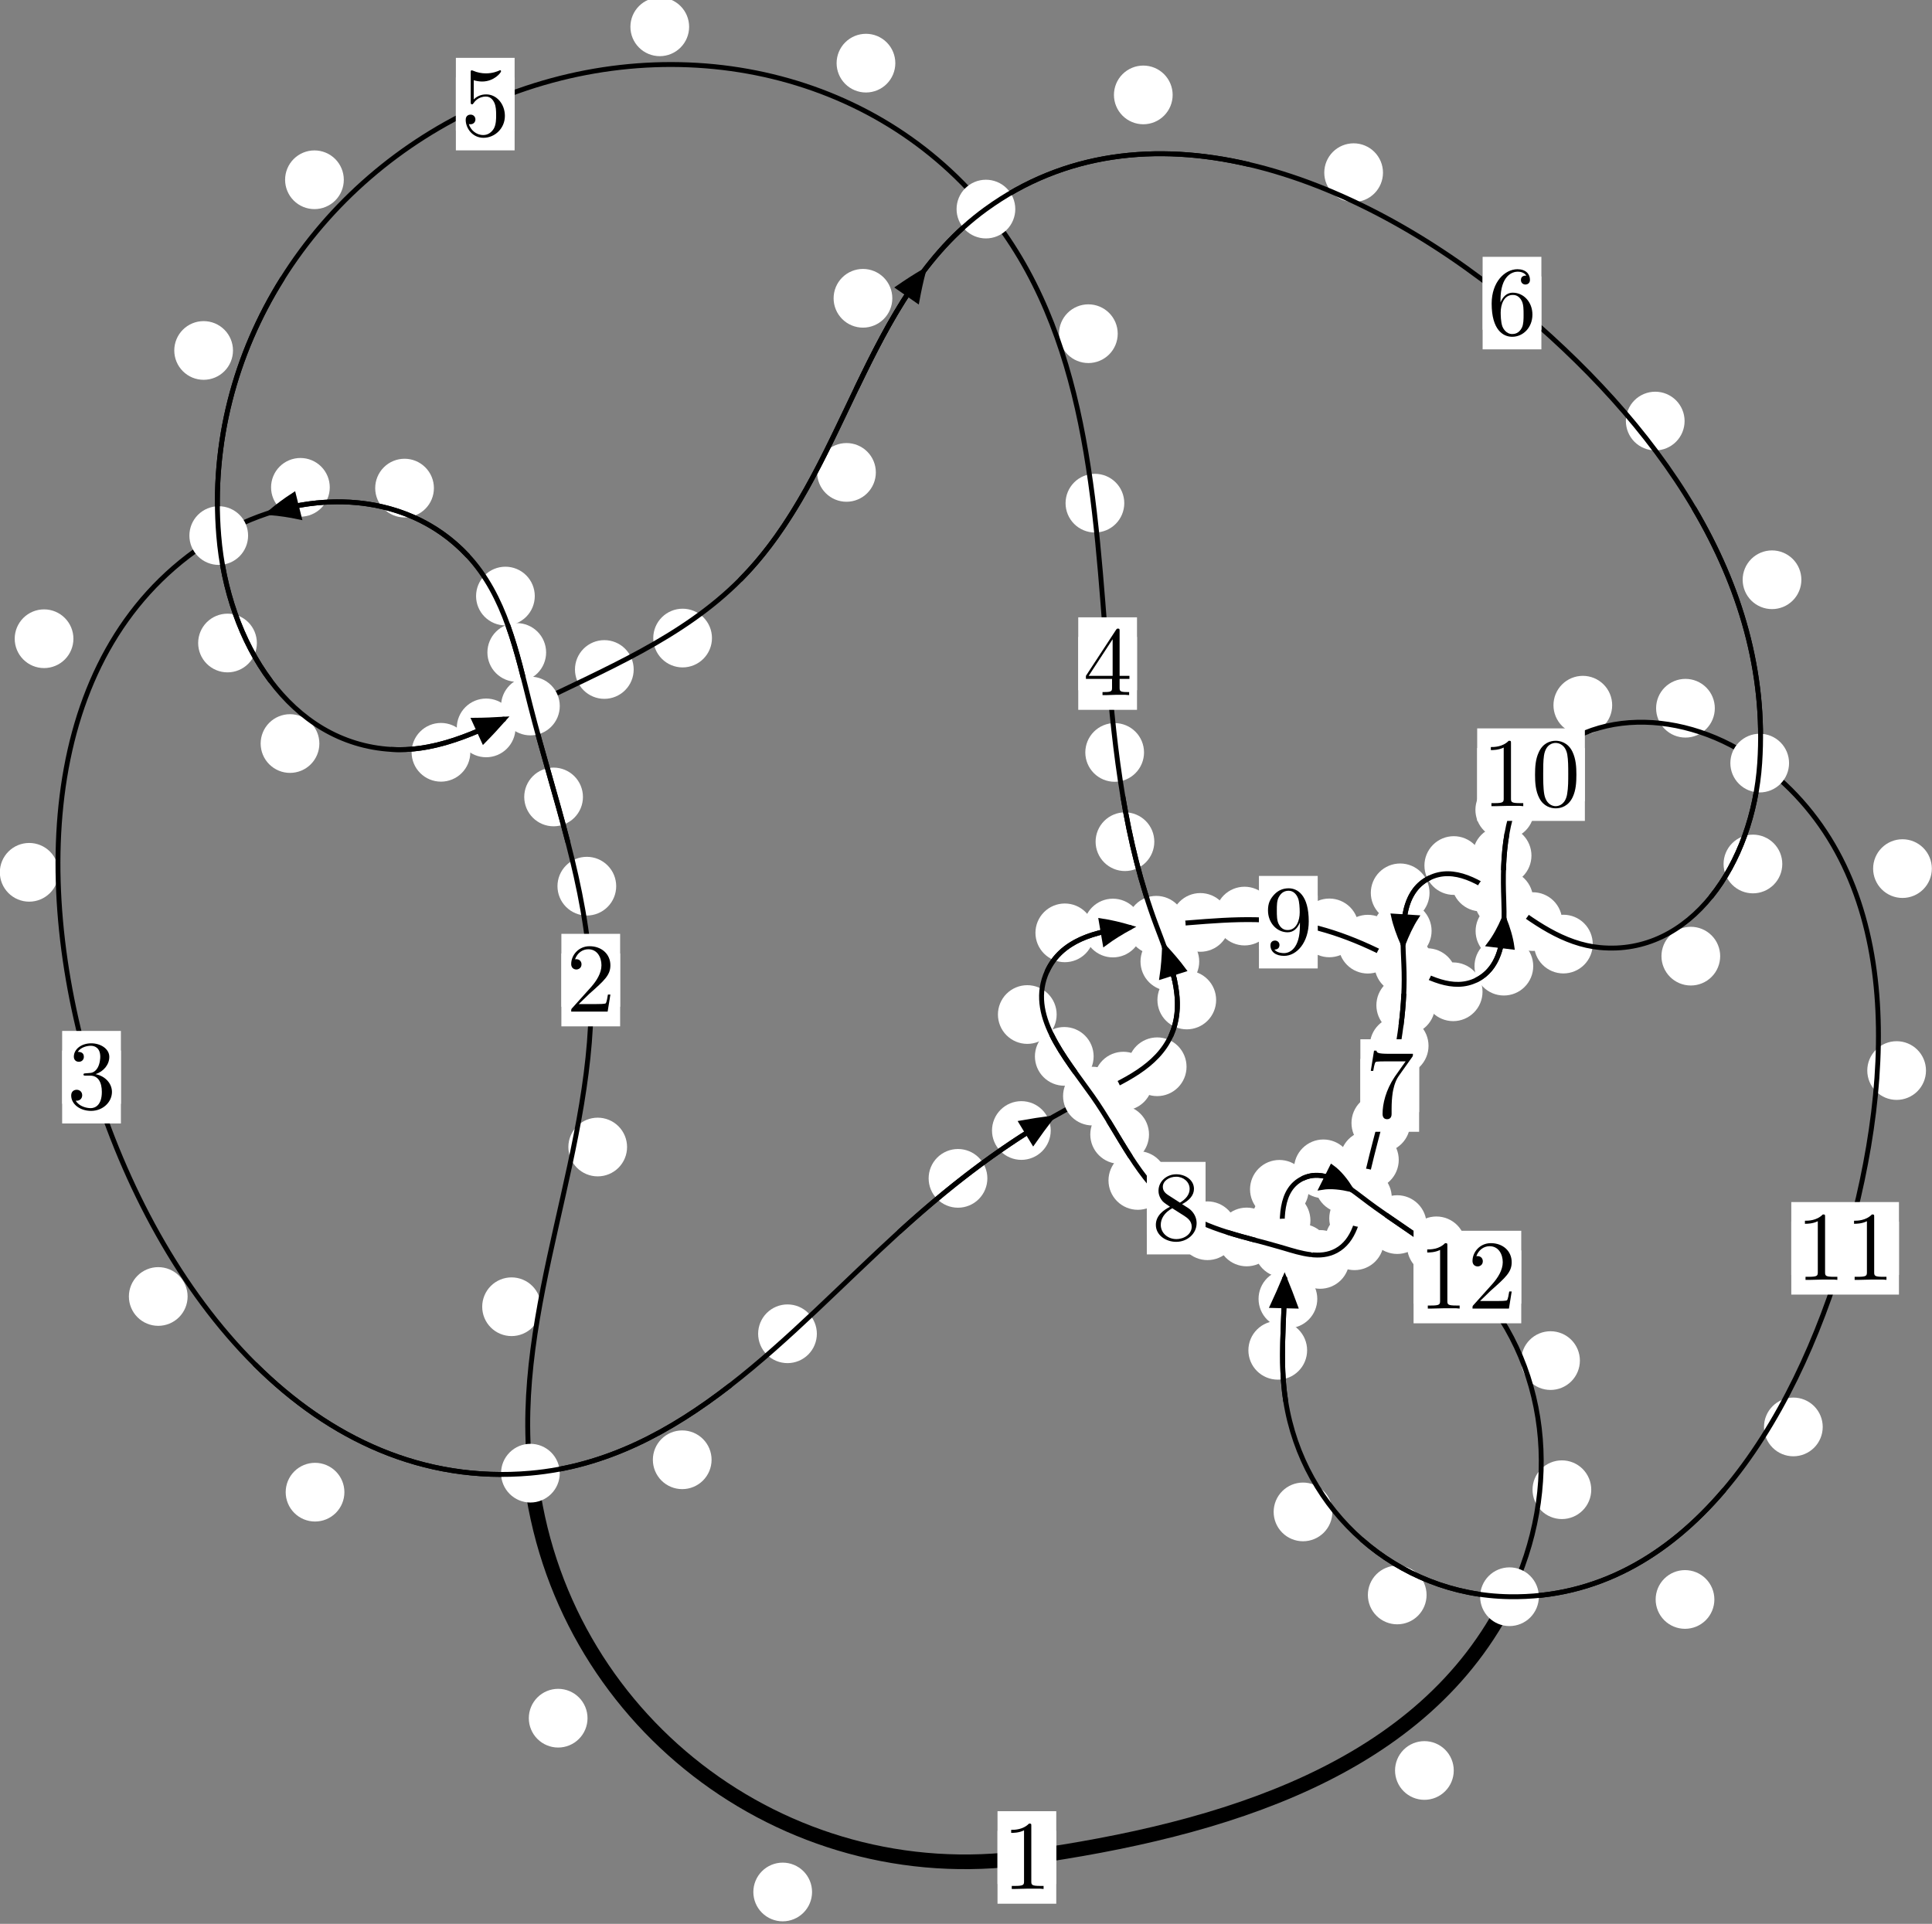 <?xml version="1.0"?>
<!-- Created by MetaPost 1.999 on 2021.07.06:0005 -->
<svg version="1.1" xmlns="http://www.w3.org/2000/svg" xmlns:xlink="http://www.w3.org/1999/xlink" width="196.691" height="195.891" viewBox="0 0 196.691 195.891">
<rect x="0" y="0" width="196.691" height="195.891" fill="#808080" stroke="none"/>
<!-- Original BoundingBox: -54.016296 -45.632706 142.674576 150.258789 -->
  <defs>
    <g transform="scale(0.01,0.01)" id="GLYPHcmr10_48">
      <path style="fill-rule: evenodd;" d="M460 -320C460 -400,455 -480,420 -554C374 -650,292 -666,250 -666C190 -666,117 -640,76 -547C44 -478,39 -400,39 -320C39 -245,43 -155,84 -79C127 2,200 22,249 22C303 22,379 1,423 -94C455 -163,460 -241,460 -320M249 -0C210 -0,151 -25,133 -121C122 -181,122 -273,122 -332C122 -396,122 -462,130 -516C149 -635,224 -644,249 -644C282 -644,348 -626,367 -527C377 -471,377 -395,377 -332C377 -257,377 -189,366 -125C351 -30,294 -0,249 -0"></path>
    </g>
    <g transform="scale(0.01,0.01)" id="GLYPHcmr10_49">
      <path style="fill-rule: evenodd;" d="M294 -640C294 -664,294 -666,271 -666C209 -602,121 -602,89 -602L89 -571C109 -571,168 -571,220 -597L220 -79C220 -43,217 -31,127 -31L95 -31L95 -0L257 -0L130 -3L217 -3L257 -3L297 -3L384 -3L419 -0L419 -31L387 -31C297 -31,294 -42,294 -79"></path>
    </g>
    <g transform="scale(0.01,0.01)" id="GLYPHcmr10_50">
      <path style="fill-rule: evenodd;" d="M127 -77L233 -180C389 -318,449 -372,449 -472C449 -586,359 -666,237 -666C124 -666,50 -574,50 -485C50 -429,100 -429,103 -429C120 -429,155 -441,155 -482C155 -508,137 -534,102 -534C94 -534,92 -534,89 -533C112 -598,166 -635,224 -635C315 -635,358 -554,358 -472C358 -392,308 -313,253 -251L61 -37C50 -26,50 -24,50 -0L421 -0L449 -174L424 -174C419 -144,412 -100,402 -85C395 -77,329 -77,307 -77"></path>
    </g>
    <g transform="scale(0.01,0.01)" id="GLYPHcmr10_51">
      <path style="fill-rule: evenodd;" d="M290 -352C372 -379,430 -449,430 -528C430 -610,342 -666,246 -666C145 -666,69 -606,69 -530C69 -497,91 -478,120 -478C151 -478,171 -500,171 -529C171 -579,124 -579,109 -579C140 -628,206 -641,242 -641C283 -641,338 -619,338 -529C338 -517,336 -459,310 -415C280 -367,246 -364,221 -363C213 -362,189 -360,182 -360C174 -359,167 -358,167 -348C167 -337,174 -337,191 -337L235 -337C317 -337,354 -269,354 -171C354 -35,285 -6,241 -6C198 -6,123 -23,88 -82C123 -77,154 -99,154 -137C154 -173,127 -193,98 -193C74 -193,42 -179,42 -135C42 -44,135 22,244 22C366 22,457 -69,457 -171C457 -253,394 -331,290 -352"></path>
    </g>
    <g transform="scale(0.01,0.01)" id="GLYPHcmr10_52">
      <path style="fill-rule: evenodd;" d="M294 -165L294 -78C294 -42,292 -31,218 -31L197 -31L197 -0L332 -0L238 -3L290 -3L332 -3L374 -3L427 -3L468 -0L468 -31L447 -31C373 -31,371 -42,371 -78L371 -165L471 -165L471 -196L371 -196L371 -651C371 -671,371 -677,355 -677C346 -677,343 -677,335 -665L28 -196L28 -165M300 -196L56 -196L300 -569"></path>
    </g>
    <g transform="scale(0.01,0.01)" id="GLYPHcmr10_53">
      <path style="fill-rule: evenodd;" d="M449 -201C449 -320,367 -420,259 -420C211 -420,168 -404,132 -369L132 -564C152 -558,185 -551,217 -551C340 -551,410 -642,410 -655C410 -661,407 -666,400 -666C399 -666,397 -666,392 -663C372 -654,323 -634,256 -634C216 -634,170 -641,123 -662C115 -665,113 -665,111 -665C101 -665,101 -657,101 -641L101 -345C101 -327,101 -319,115 -319C122 -319,124 -322,128 -328C139 -344,176 -398,257 -398C309 -398,334 -352,342 -334C358 -297,360 -258,360 -208C360 -173,360 -113,336 -71C312 -32,275 -6,229 -6C156 -6,99 -59,82 -118C85 -117,88 -116,99 -116C132 -116,149 -141,149 -165C149 -189,132 -214,99 -214C85 -214,50 -207,50 -161C50 -75,119 22,231 22C347 22,449 -74,449 -201"></path>
    </g>
    <g transform="scale(0.01,0.01)" id="GLYPHcmr10_54">
      <path style="fill-rule: evenodd;" d="M132 -328L132 -352C132 -605,256 -641,307 -641C331 -641,373 -635,395 -601C380 -601,340 -601,340 -556C340 -525,364 -510,386 -510C402 -510,432 -519,432 -558C432 -618,388 -666,305 -666C177 -666,42 -537,42 -316C42 -49,158 22,251 22C362 22,457 -72,457 -204C457 -331,368 -427,257 -427C189 -427,152 -376,132 -328M251 -6C188 -6,158 -66,152 -81C134 -128,134 -208,134 -226C134 -304,166 -404,256 -404C272 -404,318 -404,349 -342C367 -305,367 -254,367 -205C367 -157,367 -107,350 -71C320 -11,274 -6,251 -6"></path>
    </g>
    <g transform="scale(0.01,0.01)" id="GLYPHcmr10_55">
      <path style="fill-rule: evenodd;" d="M476 -609C485 -621,485 -623,485 -644L242 -644C120 -644,118 -657,114 -676L89 -676L56 -470L81 -470C84 -486,93 -549,106 -561C113 -567,191 -567,204 -567L411 -567C400 -551,321 -442,299 -409C209 -274,176 -135,176 -33C176 -23,176 22,222 22C268 22,268 -23,268 -33L268 -84C268 -139,271 -194,279 -248C283 -271,297 -357,341 -419"></path>
    </g>
    <g transform="scale(0.01,0.01)" id="GLYPHcmr10_56">
      <path style="fill-rule: evenodd;" d="M163 -457C117 -487,113 -521,113 -538C113 -599,178 -641,249 -641C322 -641,386 -589,386 -517C386 -460,347 -412,287 -377M309 -362C381 -399,430 -451,430 -517C430 -609,341 -666,250 -666C150 -666,69 -592,69 -499C69 -481,71 -436,113 -389C124 -377,161 -352,186 -335C128 -306,42 -250,42 -151C42 -45,144 22,249 22C362 22,457 -61,457 -168C457 -204,446 -249,408 -291C389 -312,373 -322,309 -362M209 -320L332 -242C360 -223,407 -193,407 -132C407 -58,332 -6,250 -6C164 -6,92 -68,92 -151C92 -209,124 -273,209 -320"></path>
    </g>
    <g transform="scale(0.01,0.01)" id="GLYPHcmr10_57">
      <path style="fill-rule: evenodd;" d="M367 -318L367 -286C367 -52,263 -6,205 -6C188 -6,134 -8,107 -42C151 -42,159 -71,159 -88C159 -119,135 -134,113 -134C97 -134,67 -125,67 -86C67 -19,121 22,206 22C335 22,457 -114,457 -329C457 -598,342 -666,253 -666C198 -666,149 -648,106 -603C65 -558,42 -516,42 -441C42 -316,130 -218,242 -218C303 -218,344 -260,367 -318M243 -241C227 -241,181 -241,150 -304C132 -341,132 -391,132 -440C132 -494,132 -541,153 -578C180 -628,218 -641,253 -641C299 -641,332 -607,349 -562C361 -530,365 -467,365 -421C365 -338,331 -241,243 -241"></path>
    </g>
  </defs>
  <path d="M82.673 192.644C82.673 191.851,82.358 191.091,81.798 190.531C81.237 189.97,80.477 189.655,79.685 189.655C78.892 189.655,78.132 189.97,77.571 190.531C77.011 191.091,76.696 191.851,76.696 192.644C76.696 193.437,77.011 194.197,77.571 194.757C78.132 195.318,78.892 195.633,79.685 195.633C80.477 195.633,81.237 195.318,81.798 194.757C82.358 194.197,82.673 193.437,82.673 192.644Z" style="fill: rgb(100%,100%,100%);stroke: none;"></path>
  <path d="M107.533 189.128C107.533 188.335,107.219 187.575,106.658 187.015C106.098 186.454,105.337 186.139,104.545 186.139C103.752 186.139,102.992 186.454,102.431 187.015C101.871 187.575,101.556 188.335,101.556 189.128C101.556 189.921,101.871 190.681,102.431 191.241C102.992 191.802,103.752 192.117,104.545 192.117C105.337 192.117,106.098 191.802,106.658 191.241C107.219 190.681,107.533 189.921,107.533 189.128Z" style="fill: rgb(100%,100%,100%);stroke: none;"></path>
  <path d="M55.07 133.054C55.07 132.261,54.755 131.501,54.194 130.94C53.634 130.38,52.873 130.065,52.081 130.065C51.288 130.065,50.528 130.38,49.967 130.94C49.407 131.501,49.092 132.261,49.092 133.054C49.092 133.846,49.407 134.606,49.967 135.167C50.528 135.727,51.288 136.042,52.081 136.042C52.873 136.042,53.634 135.727,54.194 135.167C54.755 134.606,55.07 133.846,55.07 133.054Z" style="fill: rgb(100%,100%,100%);stroke: none;"></path>
  <path d="M59.814 174.948C59.814 174.155,59.499 173.395,58.939 172.835C58.378 172.274,57.618 171.959,56.825 171.959C56.033 171.959,55.273 172.274,54.712 172.835C54.152 173.395,53.837 174.155,53.837 174.948C53.837 175.741,54.152 176.501,54.712 177.061C55.273 177.622,56.033 177.937,56.825 177.937C57.618 177.937,58.378 177.622,58.939 177.061C59.499 176.501,59.814 175.741,59.814 174.948Z" style="fill: rgb(100%,100%,100%);stroke: none;"></path>
  <path d="M62.733 90.232C62.733 89.439,62.418 88.679,61.857 88.119C61.297 87.558,60.537 87.243,59.744 87.243C58.951 87.243,58.191 87.558,57.631 88.119C57.07 88.679,56.755 89.439,56.755 90.232C56.755 91.025,57.07 91.785,57.631 92.345C58.191 92.906,58.951 93.221,59.744 93.221C60.537 93.221,61.297 92.906,61.857 92.345C62.418 91.785,62.733 91.025,62.733 90.232Z" style="fill: rgb(100%,100%,100%);stroke: none;"></path>
  <path d="M63.84 116.792C63.84 115.999,63.525 115.239,62.965 114.678C62.404 114.118,61.644 113.803,60.851 113.803C60.059 113.803,59.299 114.118,58.738 114.678C58.178 115.239,57.863 115.999,57.863 116.792C57.863 117.584,58.178 118.344,58.738 118.905C59.299 119.465,60.059 119.78,60.851 119.78C61.644 119.78,62.404 119.465,62.965 118.905C63.525 118.344,63.84 117.584,63.84 116.792Z" style="fill: rgb(100%,100%,100%);stroke: none;"></path>
  <path d="M55.599 66.433C55.599 65.64,55.284 64.88,54.723 64.319C54.163 63.759,53.403 63.444,52.61 63.444C51.817 63.444,51.057 63.759,50.497 64.319C49.936 64.88,49.621 65.64,49.621 66.433C49.621 67.225,49.936 67.985,50.497 68.546C51.057 69.106,51.817 69.421,52.61 69.421C53.403 69.421,54.163 69.106,54.723 68.546C55.284 67.985,55.599 67.225,55.599 66.433Z" style="fill: rgb(100%,100%,100%);stroke: none;"></path>
  <path d="M59.348 81.147C59.348 80.354,59.033 79.594,58.473 79.033C57.912 78.473,57.152 78.158,56.359 78.158C55.567 78.158,54.807 78.473,54.246 79.033C53.686 79.594,53.371 80.354,53.371 81.147C53.371 81.939,53.686 82.699,54.246 83.26C54.807 83.82,55.567 84.135,56.359 84.135C57.152 84.135,57.912 83.82,58.473 83.26C59.033 82.699,59.348 81.939,59.348 81.147Z" style="fill: rgb(100%,100%,100%);stroke: none;"></path>
  <path d="M44.175 49.699C44.175 48.906,43.861 48.146,43.3 47.586C42.74 47.025,41.979 46.71,41.187 46.71C40.394 46.71,39.634 47.025,39.073 47.586C38.513 48.146,38.198 48.906,38.198 49.699C38.198 50.492,38.513 51.252,39.073 51.812C39.634 52.373,40.394 52.688,41.187 52.688C41.979 52.688,42.74 52.373,43.3 51.812C43.861 51.252,44.175 50.492,44.175 49.699Z" style="fill: rgb(100%,100%,100%);stroke: none;"></path>
  <path d="M54.444 60.692C54.444 59.899,54.129 59.139,53.569 58.579C53.008 58.018,52.248 57.703,51.455 57.703C50.663 57.703,49.903 58.018,49.342 58.579C48.782 59.139,48.467 59.899,48.467 60.692C48.467 61.485,48.782 62.245,49.342 62.805C49.903 63.366,50.663 63.681,51.455 63.681C52.248 63.681,53.008 63.366,53.569 62.805C54.129 62.245,54.444 61.485,54.444 60.692Z" style="fill: rgb(100%,100%,100%);stroke: none;"></path>
  <path d="M7.474 65.036C7.474 64.243,7.16 63.483,6.599 62.923C6.039 62.362,5.278 62.047,4.486 62.047C3.693 62.047,2.933 62.362,2.372 62.923C1.812 63.483,1.497 64.243,1.497 65.036C1.497 65.829,1.812 66.589,2.372 67.149C2.933 67.71,3.693 68.025,4.486 68.025C5.278 68.025,6.039 67.71,6.599 67.149C7.16 66.589,7.474 65.829,7.474 65.036Z" style="fill: rgb(100%,100%,100%);stroke: none;"></path>
  <path d="M33.573 49.621C33.573 48.829,33.259 48.069,32.698 47.508C32.138 46.948,31.377 46.633,30.585 46.633C29.792 46.633,29.032 46.948,28.471 47.508C27.911 48.069,27.596 48.829,27.596 49.621C27.596 50.414,27.911 51.174,28.471 51.735C29.032 52.295,29.792 52.61,30.585 52.61C31.377 52.61,32.138 52.295,32.698 51.735C33.259 51.174,33.573 50.414,33.573 49.621Z" style="fill: rgb(100%,100%,100%);stroke: none;"></path>
  <path d="M19.1 132.009C19.1 131.217,18.785 130.457,18.225 129.896C17.664 129.336,16.904 129.021,16.111 129.021C15.318 129.021,14.558 129.336,13.998 129.896C13.437 130.457,13.122 131.217,13.122 132.009C13.122 132.802,13.437 133.562,13.998 134.123C14.558 134.683,15.318 134.998,16.111 134.998C16.904 134.998,17.664 134.683,18.225 134.123C18.785 133.562,19.1 132.802,19.1 132.009Z" style="fill: rgb(100%,100%,100%);stroke: none;"></path>
  <path d="M5.961 88.82C5.961 88.027,5.646 87.267,5.086 86.707C4.525 86.146,3.765 85.831,2.972 85.831C2.18 85.831,1.42 86.146,0.859 86.707C0.299 87.267,-0.016 88.027,-0.016 88.82C-0.016 89.613,0.299 90.373,0.859 90.933C1.42 91.494,2.18 91.809,2.972 91.809C3.765 91.809,4.525 91.494,5.086 90.933C5.646 90.373,5.961 89.613,5.961 88.82Z" style="fill: rgb(100%,100%,100%);stroke: none;"></path>
  <path d="M72.443 148.636C72.443 147.844,72.128 147.083,71.568 146.523C71.007 145.962,70.247 145.647,69.455 145.647C68.662 145.647,67.902 145.962,67.341 146.523C66.781 147.083,66.466 147.844,66.466 148.636C66.466 149.429,66.781 150.189,67.341 150.75C67.902 151.31,68.662 151.625,69.455 151.625C70.247 151.625,71.007 151.31,71.568 150.75C72.128 150.189,72.443 149.429,72.443 148.636Z" style="fill: rgb(100%,100%,100%);stroke: none;"></path>
  <path d="M35.062 151.935C35.062 151.142,34.747 150.382,34.187 149.822C33.626 149.261,32.866 148.946,32.074 148.946C31.281 148.946,30.521 149.261,29.96 149.822C29.4 150.382,29.085 151.142,29.085 151.935C29.085 152.728,29.4 153.488,29.96 154.048C30.521 154.609,31.281 154.924,32.074 154.924C32.866 154.924,33.626 154.609,34.187 154.048C34.747 153.488,35.062 152.728,35.062 151.935Z" style="fill: rgb(100%,100%,100%);stroke: none;"></path>
  <path d="M100.52 119.982C100.52 119.189,100.205 118.429,99.644 117.868C99.084 117.308,98.324 116.993,97.531 116.993C96.738 116.993,95.978 117.308,95.418 117.868C94.857 118.429,94.542 119.189,94.542 119.982C94.542 120.774,94.857 121.535,95.418 122.095C95.978 122.656,96.738 122.97,97.531 122.97C98.324 122.97,99.084 122.656,99.644 122.095C100.205 121.535,100.52 120.774,100.52 119.982Z" style="fill: rgb(100%,100%,100%);stroke: none;"></path>
  <path d="M83.162 135.806C83.162 135.014,82.847 134.253,82.286 133.693C81.726 133.132,80.966 132.818,80.173 132.818C79.38 132.818,78.62 133.132,78.06 133.693C77.499 134.253,77.184 135.014,77.184 135.806C77.184 136.599,77.499 137.359,78.06 137.92C78.62 138.48,79.38 138.795,80.173 138.795C80.966 138.795,81.726 138.48,82.286 137.92C82.847 137.359,83.162 136.599,83.162 135.806Z" style="fill: rgb(100%,100%,100%);stroke: none;"></path>
  <path d="M117.352 110.082C117.352 109.289,117.038 108.529,116.477 107.969C115.917 107.408,115.156 107.093,114.364 107.093C113.571 107.093,112.811 107.408,112.25 107.969C111.69 108.529,111.375 109.289,111.375 110.082C111.375 110.875,111.69 111.635,112.25 112.195C112.811 112.756,113.571 113.071,114.364 113.071C115.156 113.071,115.917 112.756,116.477 112.195C117.038 111.635,117.352 110.875,117.352 110.082Z" style="fill: rgb(100%,100%,100%);stroke: none;"></path>
  <path d="M106.971 115.11C106.971 114.317,106.656 113.557,106.095 112.997C105.535 112.436,104.775 112.121,103.982 112.121C103.189 112.121,102.429 112.436,101.869 112.997C101.308 113.557,100.993 114.317,100.993 115.11C100.993 115.903,101.308 116.663,101.869 117.223C102.429 117.784,103.189 118.099,103.982 118.099C104.775 118.099,105.535 117.784,106.095 117.223C106.656 116.663,106.971 115.903,106.971 115.11Z" style="fill: rgb(100%,100%,100%);stroke: none;"></path>
  <path d="M123.811 101.82C123.811 101.027,123.496 100.267,122.936 99.707C122.375 99.146,121.615 98.831,120.823 98.831C120.03 98.831,119.27 99.146,118.709 99.707C118.149 100.267,117.834 101.027,117.834 101.82C117.834 102.613,118.149 103.373,118.709 103.933C119.27 104.494,120.03 104.809,120.823 104.809C121.615 104.809,122.375 104.494,122.936 103.933C123.496 103.373,123.811 102.613,123.811 101.82Z" style="fill: rgb(100%,100%,100%);stroke: none;"></path>
  <path d="M120.798 108.619C120.798 107.826,120.483 107.066,119.923 106.505C119.362 105.945,118.602 105.63,117.809 105.63C117.017 105.63,116.257 105.945,115.696 106.505C115.136 107.066,114.821 107.826,114.821 108.619C114.821 109.411,115.136 110.172,115.696 110.732C116.257 111.293,117.017 111.608,117.809 111.608C118.602 111.608,119.362 111.293,119.923 110.732C120.483 110.172,120.798 109.411,120.798 108.619Z" style="fill: rgb(100%,100%,100%);stroke: none;"></path>
  <path d="M117.517 85.703C117.517 84.91,117.202 84.15,116.642 83.59C116.081 83.029,115.321 82.714,114.528 82.714C113.736 82.714,112.976 83.029,112.415 83.59C111.855 84.15,111.54 84.91,111.54 85.703C111.54 86.496,111.855 87.256,112.415 87.816C112.976 88.377,113.736 88.692,114.528 88.692C115.321 88.692,116.081 88.377,116.642 87.816C117.202 87.256,117.517 86.496,117.517 85.703Z" style="fill: rgb(100%,100%,100%);stroke: none;"></path>
  <path d="M122.089 97.904C122.089 97.111,121.774 96.351,121.213 95.79C120.653 95.23,119.893 94.915,119.1 94.915C118.307 94.915,117.547 95.23,116.987 95.79C116.426 96.351,116.111 97.111,116.111 97.904C116.111 98.696,116.426 99.457,116.987 100.017C117.547 100.578,118.307 100.893,119.1 100.893C119.893 100.893,120.653 100.578,121.213 100.017C121.774 99.457,122.089 98.696,122.089 97.904Z" style="fill: rgb(100%,100%,100%);stroke: none;"></path>
  <path d="M114.459 51.232C114.459 50.44,114.144 49.679,113.584 49.119C113.024 48.558,112.263 48.244,111.471 48.244C110.678 48.244,109.918 48.558,109.357 49.119C108.797 49.679,108.482 50.44,108.482 51.232C108.482 52.025,108.797 52.785,109.357 53.346C109.918 53.906,110.678 54.221,111.471 54.221C112.263 54.221,113.024 53.906,113.584 53.346C114.144 52.785,114.459 52.025,114.459 51.232Z" style="fill: rgb(100%,100%,100%);stroke: none;"></path>
  <path d="M116.47 76.614C116.47 75.821,116.155 75.061,115.594 74.501C115.034 73.94,114.274 73.625,113.481 73.625C112.688 73.625,111.928 73.94,111.368 74.501C110.807 75.061,110.492 75.821,110.492 76.614C110.492 77.407,110.807 78.167,111.368 78.727C111.928 79.288,112.688 79.603,113.481 79.603C114.274 79.603,115.034 79.288,115.594 78.727C116.155 78.167,116.47 77.407,116.47 76.614Z" style="fill: rgb(100%,100%,100%);stroke: none;"></path>
  <path d="M91.15 6.429C91.15 5.637,90.835 4.876,90.274 4.316C89.714 3.756,88.954 3.441,88.161 3.441C87.368 3.441,86.608 3.756,86.048 4.316C85.487 4.876,85.172 5.637,85.172 6.429C85.172 7.222,85.487 7.982,86.048 8.543C86.608 9.103,87.368 9.418,88.161 9.418C88.954 9.418,89.714 9.103,90.274 8.543C90.835 7.982,91.15 7.222,91.15 6.429Z" style="fill: rgb(100%,100%,100%);stroke: none;"></path>
  <path d="M113.792 33.977C113.792 33.184,113.477 32.424,112.917 31.864C112.356 31.303,111.596 30.988,110.803 30.988C110.011 30.988,109.25 31.303,108.69 31.864C108.129 32.424,107.814 33.184,107.814 33.977C107.814 34.77,108.129 35.53,108.69 36.09C109.25 36.651,110.011 36.966,110.803 36.966C111.596 36.966,112.356 36.651,112.917 36.09C113.477 35.53,113.792 34.77,113.792 33.977Z" style="fill: rgb(100%,100%,100%);stroke: none;"></path>
  <path d="M35.002 18.303C35.002 17.511,34.687 16.751,34.127 16.19C33.566 15.63,32.806 15.315,32.013 15.315C31.221 15.315,30.46 15.63,29.9 16.19C29.339 16.751,29.025 17.511,29.025 18.303C29.025 19.096,29.339 19.856,29.9 20.417C30.46 20.977,31.221 21.292,32.013 21.292C32.806 21.292,33.566 20.977,34.127 20.417C34.687 19.856,35.002 19.096,35.002 18.303Z" style="fill: rgb(100%,100%,100%);stroke: none;"></path>
  <path d="M70.158 2.73C70.158 1.937,69.843 1.177,69.282 0.617C68.722 0.056,67.962 -0.259,67.169 -0.259C66.376 -0.259,65.616 0.056,65.056 0.617C64.495 1.177,64.18 1.937,64.18 2.73C64.18 3.523,64.495 4.283,65.056 4.843C65.616 5.404,66.376 5.719,67.169 5.719C67.962 5.719,68.722 5.404,69.282 4.843C69.843 4.283,70.158 3.523,70.158 2.73Z" style="fill: rgb(100%,100%,100%);stroke: none;"></path>
  <path d="M26.151 65.473C26.151 64.68,25.836 63.92,25.276 63.359C24.715 62.799,23.955 62.484,23.163 62.484C22.37 62.484,21.61 62.799,21.049 63.359C20.489 63.92,20.174 64.68,20.174 65.473C20.174 66.265,20.489 67.026,21.049 67.586C21.61 68.147,22.37 68.461,23.163 68.461C23.955 68.461,24.715 68.147,25.276 67.586C25.836 67.026,26.151 66.265,26.151 65.473Z" style="fill: rgb(100%,100%,100%);stroke: none;"></path>
  <path d="M23.72 35.684C23.72 34.892,23.405 34.132,22.844 33.571C22.284 33.011,21.524 32.696,20.731 32.696C19.938 32.696,19.178 33.011,18.618 33.571C18.057 34.132,17.742 34.892,17.742 35.684C17.742 36.477,18.057 37.237,18.618 37.798C19.178 38.358,19.938 38.673,20.731 38.673C21.524 38.673,22.284 38.358,22.844 37.798C23.405 37.237,23.72 36.477,23.72 35.684Z" style="fill: rgb(100%,100%,100%);stroke: none;"></path>
  <path d="M47.882 76.6C47.882 75.807,47.567 75.047,47.006 74.487C46.446 73.926,45.686 73.611,44.893 73.611C44.1 73.611,43.34 73.926,42.78 74.487C42.219 75.047,41.904 75.807,41.904 76.6C41.904 77.393,42.219 78.153,42.78 78.713C43.34 79.274,44.1 79.589,44.893 79.589C45.686 79.589,46.446 79.274,47.006 78.713C47.567 78.153,47.882 77.393,47.882 76.6Z" style="fill: rgb(100%,100%,100%);stroke: none;"></path>
  <path d="M32.514 75.709C32.514 74.916,32.199 74.156,31.638 73.595C31.078 73.035,30.318 72.72,29.525 72.72C28.732 72.72,27.972 73.035,27.412 73.595C26.851 74.156,26.536 74.916,26.536 75.709C26.536 76.501,26.851 77.261,27.412 77.822C27.972 78.382,28.732 78.697,29.525 78.697C30.318 78.697,31.078 78.382,31.638 77.822C32.199 77.261,32.514 76.501,32.514 75.709Z" style="fill: rgb(100%,100%,100%);stroke: none;"></path>
  <path d="M64.514 68.168C64.514 67.375,64.199 66.615,63.638 66.055C63.078 65.494,62.318 65.179,61.525 65.179C60.732 65.179,59.972 65.494,59.412 66.055C58.851 66.615,58.536 67.375,58.536 68.168C58.536 68.961,58.851 69.721,59.412 70.281C59.972 70.842,60.732 71.157,61.525 71.157C62.318 71.157,63.078 70.842,63.638 70.281C64.199 69.721,64.514 68.961,64.514 68.168Z" style="fill: rgb(100%,100%,100%);stroke: none;"></path>
  <path d="M52.482 74.116C52.482 73.323,52.167 72.563,51.606 72.002C51.046 71.442,50.286 71.127,49.493 71.127C48.7 71.127,47.94 71.442,47.38 72.002C46.819 72.563,46.504 73.323,46.504 74.116C46.504 74.908,46.819 75.669,47.38 76.229C47.94 76.79,48.7 77.104,49.493 77.104C50.286 77.104,51.046 76.79,51.606 76.229C52.167 75.669,52.482 74.908,52.482 74.116Z" style="fill: rgb(100%,100%,100%);stroke: none;"></path>
  <path d="M89.167 48.101C89.167 47.308,88.853 46.548,88.292 45.987C87.732 45.427,86.971 45.112,86.179 45.112C85.386 45.112,84.626 45.427,84.065 45.987C83.505 46.548,83.19 47.308,83.19 48.101C83.19 48.893,83.505 49.654,84.065 50.214C84.626 50.775,85.386 51.09,86.179 51.09C86.971 51.09,87.732 50.775,88.292 50.214C88.853 49.654,89.167 48.893,89.167 48.101Z" style="fill: rgb(100%,100%,100%);stroke: none;"></path>
  <path d="M72.483 64.968C72.483 64.175,72.168 63.415,71.608 62.855C71.047 62.294,70.287 61.979,69.494 61.979C68.702 61.979,67.942 62.294,67.381 62.855C66.821 63.415,66.506 64.175,66.506 64.968C66.506 65.761,66.821 66.521,67.381 67.081C67.942 67.642,68.702 67.957,69.494 67.957C70.287 67.957,71.047 67.642,71.608 67.081C72.168 66.521,72.483 65.761,72.483 64.968Z" style="fill: rgb(100%,100%,100%);stroke: none;"></path>
  <path d="M119.384 9.665C119.384 8.872,119.069 8.112,118.509 7.551C117.948 6.991,117.188 6.676,116.396 6.676C115.603 6.676,114.843 6.991,114.282 7.551C113.722 8.112,113.407 8.872,113.407 9.665C113.407 10.457,113.722 11.218,114.282 11.778C114.843 12.339,115.603 12.653,116.396 12.653C117.188 12.653,117.948 12.339,118.509 11.778C119.069 11.218,119.384 10.457,119.384 9.665Z" style="fill: rgb(100%,100%,100%);stroke: none;"></path>
  <path d="M90.844 30.372C90.844 29.579,90.529 28.819,89.969 28.258C89.408 27.698,88.648 27.383,87.856 27.383C87.063 27.383,86.303 27.698,85.742 28.258C85.182 28.819,84.867 29.579,84.867 30.372C84.867 31.164,85.182 31.925,85.742 32.485C86.303 33.046,87.063 33.361,87.856 33.361C88.648 33.361,89.408 33.046,89.969 32.485C90.529 31.925,90.844 31.164,90.844 30.372Z" style="fill: rgb(100%,100%,100%);stroke: none;"></path>
  <path d="M171.503 42.872C171.503 42.08,171.188 41.32,170.628 40.759C170.067 40.199,169.307 39.884,168.514 39.884C167.722 39.884,166.962 40.199,166.401 40.759C165.841 41.32,165.526 42.08,165.526 42.872C165.526 43.665,165.841 44.425,166.401 44.986C166.962 45.546,167.722 45.861,168.514 45.861C169.307 45.861,170.067 45.546,170.628 44.986C171.188 44.425,171.503 43.665,171.503 42.872Z" style="fill: rgb(100%,100%,100%);stroke: none;"></path>
  <path d="M140.798 17.581C140.798 16.789,140.483 16.029,139.922 15.468C139.362 14.908,138.601 14.593,137.809 14.593C137.016 14.593,136.256 14.908,135.695 15.468C135.135 16.029,134.82 16.789,134.82 17.581C134.82 18.374,135.135 19.134,135.695 19.695C136.256 20.255,137.016 20.57,137.809 20.57C138.601 20.57,139.362 20.255,139.922 19.695C140.483 19.134,140.798 18.374,140.798 17.581Z" style="fill: rgb(100%,100%,100%);stroke: none;"></path>
  <path d="M181.449 87.972C181.449 87.179,181.134 86.419,180.574 85.859C180.013 85.298,179.253 84.983,178.461 84.983C177.668 84.983,176.908 85.298,176.347 85.859C175.787 86.419,175.472 87.179,175.472 87.972C175.472 88.765,175.787 89.525,176.347 90.085C176.908 90.646,177.668 90.961,178.461 90.961C179.253 90.961,180.013 90.646,180.574 90.085C181.134 89.525,181.449 88.765,181.449 87.972Z" style="fill: rgb(100%,100%,100%);stroke: none;"></path>
  <path d="M183.392 59.032C183.392 58.239,183.077 57.479,182.517 56.918C181.956 56.358,181.196 56.043,180.404 56.043C179.611 56.043,178.851 56.358,178.29 56.918C177.73 57.479,177.415 58.239,177.415 59.032C177.415 59.824,177.73 60.585,178.29 61.145C178.851 61.705,179.611 62.02,180.404 62.02C181.196 62.02,181.956 61.705,182.517 61.145C183.077 60.585,183.392 59.824,183.392 59.032Z" style="fill: rgb(100%,100%,100%);stroke: none;"></path>
  <path d="M162.152 96.128C162.152 95.335,161.837 94.575,161.276 94.015C160.716 93.454,159.956 93.139,159.163 93.139C158.37 93.139,157.61 93.454,157.05 94.015C156.489 94.575,156.174 95.335,156.174 96.128C156.174 96.921,156.489 97.681,157.05 98.241C157.61 98.802,158.37 99.117,159.163 99.117C159.956 99.117,160.716 98.802,161.276 98.241C161.837 97.681,162.152 96.921,162.152 96.128Z" style="fill: rgb(100%,100%,100%);stroke: none;"></path>
  <path d="M175.126 97.356C175.126 96.564,174.811 95.803,174.25 95.243C173.69 94.682,172.93 94.367,172.137 94.367C171.344 94.367,170.584 94.682,170.024 95.243C169.463 95.803,169.148 96.564,169.148 97.356C169.148 98.149,169.463 98.909,170.024 99.47C170.584 100.03,171.344 100.345,172.137 100.345C172.93 100.345,173.69 100.03,174.25 99.47C174.811 98.909,175.126 98.149,175.126 97.356Z" style="fill: rgb(100%,100%,100%);stroke: none;"></path>
  <path d="M153.753 89.811C153.753 89.018,153.438 88.258,152.877 87.698C152.317 87.137,151.556 86.822,150.764 86.822C149.971 86.822,149.211 87.137,148.65 87.698C148.09 88.258,147.775 89.018,147.775 89.811C147.775 90.604,148.09 91.364,148.65 91.924C149.211 92.485,149.971 92.8,150.764 92.8C151.556 92.8,152.317 92.485,152.877 91.924C153.438 91.364,153.753 90.604,153.753 89.811Z" style="fill: rgb(100%,100%,100%);stroke: none;"></path>
  <path d="M159.043 93.839C159.043 93.046,158.729 92.286,158.168 91.725C157.608 91.165,156.847 90.85,156.055 90.85C155.262 90.85,154.502 91.165,153.941 91.725C153.381 92.286,153.066 93.046,153.066 93.839C153.066 94.631,153.381 95.392,153.941 95.952C154.502 96.512,155.262 96.827,156.055 96.827C156.847 96.827,157.608 96.512,158.168 95.952C158.729 95.392,159.043 94.631,159.043 93.839Z" style="fill: rgb(100%,100%,100%);stroke: none;"></path>
  <path d="M145.536 90.911C145.536 90.118,145.221 89.358,144.661 88.798C144.1 88.237,143.34 87.922,142.547 87.922C141.755 87.922,140.994 88.237,140.434 88.798C139.873 89.358,139.559 90.118,139.559 90.911C139.559 91.704,139.873 92.464,140.434 93.024C140.994 93.585,141.755 93.9,142.547 93.9C143.34 93.9,144.1 93.585,144.661 93.024C145.221 92.464,145.536 91.704,145.536 90.911Z" style="fill: rgb(100%,100%,100%);stroke: none;"></path>
  <path d="M150.994 88.131C150.994 87.338,150.679 86.578,150.119 86.018C149.558 85.457,148.798 85.142,148.005 85.142C147.213 85.142,146.452 85.457,145.892 86.018C145.332 86.578,145.017 87.338,145.017 88.131C145.017 88.924,145.332 89.684,145.892 90.244C146.452 90.805,147.213 91.12,148.005 91.12C148.798 91.12,149.558 90.805,150.119 90.244C150.679 89.684,150.994 88.924,150.994 88.131Z" style="fill: rgb(100%,100%,100%);stroke: none;"></path>
  <path d="M146.104 102.357C146.104 101.565,145.789 100.804,145.228 100.244C144.668 99.683,143.908 99.369,143.115 99.369C142.322 99.369,141.562 99.683,141.002 100.244C140.441 100.804,140.126 101.565,140.126 102.357C140.126 103.15,140.441 103.91,141.002 104.471C141.562 105.031,142.322 105.346,143.115 105.346C143.908 105.346,144.668 105.031,145.228 104.471C145.789 103.91,146.104 103.15,146.104 102.357Z" style="fill: rgb(100%,100%,100%);stroke: none;"></path>
  <path d="M145.746 94.781C145.746 93.988,145.431 93.228,144.871 92.668C144.31 92.107,143.55 91.792,142.758 91.792C141.965 91.792,141.205 92.107,140.644 92.668C140.084 93.228,139.769 93.988,139.769 94.781C139.769 95.574,140.084 96.334,140.644 96.894C141.205 97.455,141.965 97.77,142.758 97.77C143.55 97.77,144.31 97.455,144.871 96.894C145.431 96.334,145.746 95.574,145.746 94.781Z" style="fill: rgb(100%,100%,100%);stroke: none;"></path>
  <path d="M143.568 114.346C143.568 113.553,143.253 112.793,142.693 112.232C142.132 111.672,141.372 111.357,140.579 111.357C139.787 111.357,139.026 111.672,138.466 112.232C137.905 112.793,137.59 113.553,137.59 114.346C137.59 115.139,137.905 115.899,138.466 116.459C139.026 117.02,139.787 117.335,140.579 117.335C141.372 117.335,142.132 117.02,142.693 116.459C143.253 115.899,143.568 115.139,143.568 114.346Z" style="fill: rgb(100%,100%,100%);stroke: none;"></path>
  <path d="M145.434 106.486C145.434 105.693,145.12 104.933,144.559 104.373C143.999 103.812,143.238 103.497,142.446 103.497C141.653 103.497,140.893 103.812,140.332 104.373C139.772 104.933,139.457 105.693,139.457 106.486C139.457 107.279,139.772 108.039,140.332 108.6C140.893 109.16,141.653 109.475,142.446 109.475C143.238 109.475,143.999 109.16,144.559 108.6C145.12 108.039,145.434 107.279,145.434 106.486Z" style="fill: rgb(100%,100%,100%);stroke: none;"></path>
  <path d="M141.306 124.052C141.306 123.259,140.991 122.499,140.431 121.938C139.871 121.378,139.11 121.063,138.318 121.063C137.525 121.063,136.765 121.378,136.204 121.938C135.644 122.499,135.329 123.259,135.329 124.052C135.329 124.844,135.644 125.605,136.204 126.165C136.765 126.726,137.525 127.041,138.318 127.041C139.11 127.041,139.871 126.726,140.431 126.165C140.991 125.605,141.306 124.844,141.306 124.052Z" style="fill: rgb(100%,100%,100%);stroke: none;"></path>
  <path d="M142.402 118.1C142.402 117.308,142.087 116.547,141.526 115.987C140.966 115.427,140.206 115.112,139.413 115.112C138.62 115.112,137.86 115.427,137.3 115.987C136.739 116.547,136.424 117.308,136.424 118.1C136.424 118.893,136.739 119.653,137.3 120.214C137.86 120.774,138.62 121.089,139.413 121.089C140.206 121.089,140.966 120.774,141.526 120.214C142.087 119.653,142.402 118.893,142.402 118.1Z" style="fill: rgb(100%,100%,100%);stroke: none;"></path>
  <path d="M137.384 128.237C137.384 127.444,137.069 126.684,136.509 126.123C135.948 125.563,135.188 125.248,134.396 125.248C133.603 125.248,132.843 125.563,132.282 126.123C131.722 126.684,131.407 127.444,131.407 128.237C131.407 129.029,131.722 129.789,132.282 130.35C132.843 130.91,133.603 131.225,134.396 131.225C135.188 131.225,135.948 130.91,136.509 130.35C137.069 129.789,137.384 129.029,137.384 128.237Z" style="fill: rgb(100%,100%,100%);stroke: none;"></path>
  <path d="M140.885 126.337C140.885 125.544,140.57 124.784,140.01 124.224C139.449 123.663,138.689 123.348,137.896 123.348C137.104 123.348,136.344 123.663,135.783 124.224C135.223 124.784,134.908 125.544,134.908 126.337C134.908 127.13,135.223 127.89,135.783 128.45C136.344 129.011,137.104 129.326,137.896 129.326C138.689 129.326,139.449 129.011,140.01 128.45C140.57 127.89,140.885 127.13,140.885 126.337Z" style="fill: rgb(100%,100%,100%);stroke: none;"></path>
  <path d="M129.906 125.949C129.906 125.157,129.591 124.396,129.03 123.836C128.47 123.275,127.71 122.961,126.917 122.961C126.124 122.961,125.364 123.275,124.803 123.836C124.243 124.396,123.928 125.157,123.928 125.949C123.928 126.742,124.243 127.502,124.803 128.063C125.364 128.623,126.124 128.938,126.917 128.938C127.71 128.938,128.47 128.623,129.03 128.063C129.591 127.502,129.906 126.742,129.906 125.949Z" style="fill: rgb(100%,100%,100%);stroke: none;"></path>
  <path d="M135.455 127.613C135.455 126.82,135.14 126.06,134.58 125.499C134.019 124.939,133.259 124.624,132.466 124.624C131.674 124.624,130.913 124.939,130.353 125.499C129.792 126.06,129.478 126.82,129.478 127.613C129.478 128.405,129.792 129.165,130.353 129.726C130.913 130.286,131.674 130.601,132.466 130.601C133.259 130.601,134.019 130.286,134.58 129.726C135.14 129.165,135.455 128.405,135.455 127.613Z" style="fill: rgb(100%,100%,100%);stroke: none;"></path>
  <path d="M118.83 120.195C118.83 119.403,118.515 118.643,117.954 118.082C117.394 117.522,116.633 117.207,115.841 117.207C115.048 117.207,114.288 117.522,113.727 118.082C113.167 118.643,112.852 119.403,112.852 120.195C112.852 120.988,113.167 121.748,113.727 122.309C114.288 122.869,115.048 123.184,115.841 123.184C116.633 123.184,117.394 122.869,117.954 122.309C118.515 121.748,118.83 120.988,118.83 120.195Z" style="fill: rgb(100%,100%,100%);stroke: none;"></path>
  <path d="M125.917 125.317C125.917 124.524,125.602 123.764,125.042 123.203C124.481 122.643,123.721 122.328,122.928 122.328C122.136 122.328,121.376 122.643,120.815 123.203C120.255 123.764,119.94 124.524,119.94 125.317C119.94 126.109,120.255 126.869,120.815 127.43C121.376 127.99,122.136 128.305,122.928 128.305C123.721 128.305,124.481 127.99,125.042 127.43C125.602 126.869,125.917 126.109,125.917 125.317Z" style="fill: rgb(100%,100%,100%);stroke: none;"></path>
  <path d="M111.339 107.562C111.339 106.769,111.024 106.009,110.464 105.449C109.903 104.888,109.143 104.573,108.35 104.573C107.558 104.573,106.798 104.888,106.237 105.449C105.677 106.009,105.362 106.769,105.362 107.562C105.362 108.355,105.677 109.115,106.237 109.675C106.798 110.236,107.558 110.551,108.35 110.551C109.143 110.551,109.903 110.236,110.464 109.675C111.024 109.115,111.339 108.355,111.339 107.562Z" style="fill: rgb(100%,100%,100%);stroke: none;"></path>
  <path d="M116.977 115.514C116.977 114.721,116.662 113.961,116.101 113.401C115.541 112.84,114.781 112.525,113.988 112.525C113.195 112.525,112.435 112.84,111.875 113.401C111.314 113.961,110.999 114.721,110.999 115.514C110.999 116.307,111.314 117.067,111.875 117.627C112.435 118.188,113.195 118.503,113.988 118.503C114.781 118.503,115.541 118.188,116.101 117.627C116.662 117.067,116.977 116.307,116.977 115.514Z" style="fill: rgb(100%,100%,100%);stroke: none;"></path>
  <path d="M111.394 94.984C111.394 94.191,111.079 93.431,110.519 92.87C109.958 92.31,109.198 91.995,108.405 91.995C107.613 91.995,106.852 92.31,106.292 92.87C105.731 93.431,105.416 94.191,105.416 94.984C105.416 95.776,105.731 96.536,106.292 97.097C106.852 97.657,107.613 97.972,108.405 97.972C109.198 97.972,109.958 97.657,110.519 97.097C111.079 96.536,111.394 95.776,111.394 94.984Z" style="fill: rgb(100%,100%,100%);stroke: none;"></path>
  <path d="M107.574 103.3C107.574 102.508,107.259 101.747,106.699 101.187C106.138 100.627,105.378 100.312,104.586 100.312C103.793 100.312,103.033 100.627,102.472 101.187C101.912 101.747,101.597 102.508,101.597 103.3C101.597 104.093,101.912 104.853,102.472 105.414C103.033 105.974,103.793 106.289,104.586 106.289C105.378 106.289,106.138 105.974,106.699 105.414C107.259 104.853,107.574 104.093,107.574 103.3Z" style="fill: rgb(100%,100%,100%);stroke: none;"></path>
  <path d="M125.191 93.922C125.191 93.129,124.876 92.369,124.315 91.809C123.755 91.248,122.995 90.933,122.202 90.933C121.409 90.933,120.649 91.248,120.089 91.809C119.528 92.369,119.213 93.129,119.213 93.922C119.213 94.715,119.528 95.475,120.089 96.035C120.649 96.596,121.409 96.911,122.202 96.911C122.995 96.911,123.755 96.596,124.315 96.035C124.876 95.475,125.191 94.715,125.191 93.922Z" style="fill: rgb(100%,100%,100%);stroke: none;"></path>
  <path d="M116.288 94.494C116.288 93.701,115.973 92.941,115.413 92.381C114.852 91.82,114.092 91.505,113.299 91.505C112.507 91.505,111.747 91.82,111.186 92.381C110.626 92.941,110.311 93.701,110.311 94.494C110.311 95.287,110.626 96.047,111.186 96.607C111.747 97.168,112.507 97.483,113.299 97.483C114.092 97.483,114.852 97.168,115.413 96.607C115.973 96.047,116.288 95.287,116.288 94.494Z" style="fill: rgb(100%,100%,100%);stroke: none;"></path>
  <path d="M138.322 94.48C138.322 93.687,138.007 92.927,137.447 92.366C136.886 91.806,136.126 91.491,135.333 91.491C134.541 91.491,133.781 91.806,133.22 92.366C132.66 92.927,132.345 93.687,132.345 94.48C132.345 95.272,132.66 96.032,133.22 96.593C133.781 97.153,134.541 97.468,135.333 97.468C136.126 97.468,136.886 97.153,137.447 96.593C138.007 96.032,138.322 95.272,138.322 94.48Z" style="fill: rgb(100%,100%,100%);stroke: none;"></path>
  <path d="M129.691 93.277C129.691 92.484,129.376 91.724,128.816 91.163C128.255 90.603,127.495 90.288,126.703 90.288C125.91 90.288,125.15 90.603,124.589 91.163C124.029 91.724,123.714 92.484,123.714 93.277C123.714 94.069,124.029 94.829,124.589 95.39C125.15 95.95,125.91 96.265,126.703 96.265C127.495 96.265,128.255 95.95,128.816 95.39C129.376 94.829,129.691 94.069,129.691 93.277Z" style="fill: rgb(100%,100%,100%);stroke: none;"></path>
  <path d="M148.287 99.543C148.287 98.751,147.972 97.99,147.412 97.43C146.851 96.87,146.091 96.555,145.299 96.555C144.506 96.555,143.746 96.87,143.185 97.43C142.625 97.99,142.31 98.751,142.31 99.543C142.31 100.336,142.625 101.096,143.185 101.657C143.746 102.217,144.506 102.532,145.299 102.532C146.091 102.532,146.851 102.217,147.412 101.657C147.972 101.096,148.287 100.336,148.287 99.543Z" style="fill: rgb(100%,100%,100%);stroke: none;"></path>
  <path d="M142.24 96.137C142.24 95.344,141.925 94.584,141.364 94.024C140.804 93.463,140.044 93.148,139.251 93.148C138.458 93.148,137.698 93.463,137.138 94.024C136.577 94.584,136.262 95.344,136.262 96.137C136.262 96.93,136.577 97.69,137.138 98.25C137.698 98.811,138.458 99.126,139.251 99.126C140.044 99.126,140.804 98.811,141.364 98.25C141.925 97.69,142.24 96.93,142.24 96.137Z" style="fill: rgb(100%,100%,100%);stroke: none;"></path>
  <path d="M156.093 98.376C156.093 97.583,155.778 96.823,155.217 96.262C154.657 95.702,153.897 95.387,153.104 95.387C152.311 95.387,151.551 95.702,150.991 96.262C150.43 96.823,150.115 97.583,150.115 98.376C150.115 99.168,150.43 99.929,150.991 100.489C151.551 101.05,152.311 101.364,153.104 101.364C153.897 101.364,154.657 101.05,155.217 100.489C155.778 99.929,156.093 99.168,156.093 98.376Z" style="fill: rgb(100%,100%,100%);stroke: none;"></path>
  <path d="M150.931 100.984C150.931 100.191,150.616 99.431,150.056 98.871C149.496 98.31,148.735 97.995,147.943 97.995C147.15 97.995,146.39 98.31,145.829 98.871C145.269 99.431,144.954 100.191,144.954 100.984C144.954 101.777,145.269 102.537,145.829 103.097C146.39 103.658,147.15 103.973,147.943 103.973C148.735 103.973,149.496 103.658,150.056 103.097C150.616 102.537,150.931 101.777,150.931 100.984Z" style="fill: rgb(100%,100%,100%);stroke: none;"></path>
  <path d="M155.912 87.116C155.912 86.323,155.598 85.563,155.037 85.002C154.477 84.442,153.716 84.127,152.924 84.127C152.131 84.127,151.371 84.442,150.81 85.002C150.25 85.563,149.935 86.323,149.935 87.116C149.935 87.908,150.25 88.669,150.81 89.229C151.371 89.79,152.131 90.104,152.924 90.104C153.716 90.104,154.477 89.79,155.037 89.229C155.598 88.669,155.912 87.908,155.912 87.116Z" style="fill: rgb(100%,100%,100%);stroke: none;"></path>
  <path d="M156.205 94.8C156.205 94.007,155.89 93.247,155.329 92.686C154.769 92.126,154.009 91.811,153.216 91.811C152.423 91.811,151.663 92.126,151.103 92.686C150.542 93.247,150.227 94.007,150.227 94.8C150.227 95.592,150.542 96.352,151.103 96.913C151.663 97.473,152.423 97.788,153.216 97.788C154.009 97.788,154.769 97.473,155.329 96.913C155.89 96.352,156.205 95.592,156.205 94.8Z" style="fill: rgb(100%,100%,100%);stroke: none;"></path>
  <path d="M164.131 71.804C164.131 71.011,163.817 70.251,163.256 69.691C162.696 69.13,161.935 68.815,161.143 68.815C160.35 68.815,159.59 69.13,159.029 69.691C158.469 70.251,158.154 71.011,158.154 71.804C158.154 72.597,158.469 73.357,159.029 73.917C159.59 74.478,160.35 74.793,161.143 74.793C161.935 74.793,162.696 74.478,163.256 73.917C163.817 73.357,164.131 72.597,164.131 71.804Z" style="fill: rgb(100%,100%,100%);stroke: none;"></path>
  <path d="M156.186 82.46C156.186 81.667,155.871 80.907,155.31 80.347C154.75 79.786,153.99 79.471,153.197 79.471C152.404 79.471,151.644 79.786,151.084 80.347C150.523 80.907,150.208 81.667,150.208 82.46C150.208 83.253,150.523 84.013,151.084 84.573C151.644 85.134,152.404 85.449,153.197 85.449C153.99 85.449,154.75 85.134,155.31 84.573C155.871 84.013,156.186 83.253,156.186 82.46Z" style="fill: rgb(100%,100%,100%);stroke: none;"></path>
  <path d="M196.675 88.442C196.675 87.65,196.36 86.89,195.799 86.329C195.239 85.769,194.479 85.454,193.686 85.454C192.893 85.454,192.133 85.769,191.573 86.329C191.012 86.89,190.697 87.65,190.697 88.442C190.697 89.235,191.012 89.995,191.573 90.556C192.133 91.116,192.893 91.431,193.686 91.431C194.479 91.431,195.239 91.116,195.799 90.556C196.36 89.995,196.675 89.235,196.675 88.442Z" style="fill: rgb(100%,100%,100%);stroke: none;"></path>
  <path d="M174.58 72.113C174.58 71.32,174.265 70.56,173.705 69.999C173.145 69.439,172.384 69.124,171.592 69.124C170.799 69.124,170.039 69.439,169.478 69.999C168.918 70.56,168.603 71.32,168.603 72.113C168.603 72.905,168.918 73.666,169.478 74.226C170.039 74.786,170.799 75.101,171.592 75.101C172.384 75.101,173.145 74.786,173.705 74.226C174.265 73.666,174.58 72.905,174.58 72.113Z" style="fill: rgb(100%,100%,100%);stroke: none;"></path>
  <path d="M185.566 145.292C185.566 144.499,185.251 143.739,184.691 143.178C184.13 142.618,183.37 142.303,182.577 142.303C181.785 142.303,181.024 142.618,180.464 143.178C179.903 143.739,179.588 144.499,179.588 145.292C179.588 146.084,179.903 146.845,180.464 147.405C181.024 147.966,181.785 148.281,182.577 148.281C183.37 148.281,184.13 147.966,184.691 147.405C185.251 146.845,185.566 146.084,185.566 145.292Z" style="fill: rgb(100%,100%,100%);stroke: none;"></path>
  <path d="M196.079 109.005C196.079 108.212,195.765 107.452,195.204 106.891C194.644 106.331,193.883 106.016,193.091 106.016C192.298 106.016,191.538 106.331,190.977 106.891C190.417 107.452,190.102 108.212,190.102 109.005C190.102 109.797,190.417 110.558,190.977 111.118C191.538 111.679,192.298 111.993,193.091 111.993C193.883 111.993,194.644 111.679,195.204 111.118C195.765 110.558,196.079 109.797,196.079 109.005Z" style="fill: rgb(100%,100%,100%);stroke: none;"></path>
  <path d="M145.235 162.402C145.235 161.609,144.92 160.849,144.36 160.288C143.799 159.728,143.039 159.413,142.246 159.413C141.454 159.413,140.693 159.728,140.133 160.288C139.573 160.849,139.258 161.609,139.258 162.402C139.258 163.194,139.573 163.955,140.133 164.515C140.693 165.076,141.454 165.39,142.246 165.39C143.039 165.39,143.799 165.076,144.36 164.515C144.92 163.955,145.235 163.194,145.235 162.402Z" style="fill: rgb(100%,100%,100%);stroke: none;"></path>
  <path d="M174.535 162.859C174.535 162.067,174.22 161.306,173.66 160.746C173.099 160.185,172.339 159.87,171.546 159.87C170.754 159.87,169.993 160.185,169.433 160.746C168.872 161.306,168.557 162.067,168.557 162.859C168.557 163.652,168.872 164.412,169.433 164.973C169.993 165.533,170.754 165.848,171.546 165.848C172.339 165.848,173.099 165.533,173.66 164.973C174.22 164.412,174.535 163.652,174.535 162.859Z" style="fill: rgb(100%,100%,100%);stroke: none;"></path>
  <path d="M133.073 137.489C133.073 136.696,132.758 135.936,132.197 135.376C131.637 134.815,130.877 134.5,130.084 134.5C129.291 134.5,128.531 134.815,127.971 135.376C127.41 135.936,127.095 136.696,127.095 137.489C127.095 138.282,127.41 139.042,127.971 139.602C128.531 140.163,129.291 140.478,130.084 140.478C130.877 140.478,131.637 140.163,132.197 139.602C132.758 139.042,133.073 138.282,133.073 137.489Z" style="fill: rgb(100%,100%,100%);stroke: none;"></path>
  <path d="M135.644 153.945C135.644 153.152,135.329 152.392,134.769 151.832C134.208 151.271,133.448 150.956,132.656 150.956C131.863 150.956,131.103 151.271,130.542 151.832C129.982 152.392,129.667 153.152,129.667 153.945C129.667 154.738,129.982 155.498,130.542 156.058C131.103 156.619,131.863 156.934,132.656 156.934C133.448 156.934,134.208 156.619,134.769 156.058C135.329 155.498,135.644 154.738,135.644 153.945Z" style="fill: rgb(100%,100%,100%);stroke: none;"></path>
  <path d="M133.41 124.27C133.41 123.477,133.095 122.717,132.535 122.157C131.974 121.596,131.214 121.281,130.422 121.281C129.629 121.281,128.869 121.596,128.308 122.157C127.748 122.717,127.433 123.477,127.433 124.27C127.433 125.063,127.748 125.823,128.308 126.383C128.869 126.944,129.629 127.259,130.422 127.259C131.214 127.259,131.974 126.944,132.535 126.383C133.095 125.823,133.41 125.063,133.41 124.27Z" style="fill: rgb(100%,100%,100%);stroke: none;"></path>
  <path d="M134.108 132.254C134.108 131.461,133.793 130.701,133.232 130.141C132.672 129.58,131.912 129.265,131.119 129.265C130.326 129.265,129.566 129.58,129.006 130.141C128.445 130.701,128.13 131.461,128.13 132.254C128.13 133.047,128.445 133.807,129.006 134.367C129.566 134.928,130.326 135.243,131.119 135.243C131.912 135.243,132.672 134.928,133.232 134.367C133.793 133.807,134.108 133.047,134.108 132.254Z" style="fill: rgb(100%,100%,100%);stroke: none;"></path>
  <path d="M137.717 119.013C137.717 118.22,137.402 117.46,136.842 116.9C136.281 116.339,135.521 116.024,134.728 116.024C133.936 116.024,133.175 116.339,132.615 116.9C132.054 117.46,131.74 118.22,131.74 119.013C131.74 119.806,132.054 120.566,132.615 121.126C133.175 121.687,133.936 122.002,134.728 122.002C135.521 122.002,136.281 121.687,136.842 121.126C137.402 120.566,137.717 119.806,137.717 119.013Z" style="fill: rgb(100%,100%,100%);stroke: none;"></path>
  <path d="M133.24 121.097C133.24 120.305,132.925 119.545,132.364 118.984C131.804 118.424,131.044 118.109,130.251 118.109C129.458 118.109,128.698 118.424,128.138 118.984C127.577 119.545,127.262 120.305,127.262 121.097C127.262 121.89,127.577 122.65,128.138 123.211C128.698 123.771,129.458 124.086,130.251 124.086C131.044 124.086,131.804 123.771,132.364 123.211C132.925 122.65,133.24 121.89,133.24 121.097Z" style="fill: rgb(100%,100%,100%);stroke: none;"></path>
  <path d="M145.235 124.689C145.235 123.897,144.92 123.137,144.359 122.576C143.799 122.016,143.038 121.701,142.246 121.701C141.453 121.701,140.693 122.016,140.132 122.576C139.572 123.137,139.257 123.897,139.257 124.689C139.257 125.482,139.572 126.242,140.132 126.803C140.693 127.363,141.453 127.678,142.246 127.678C143.038 127.678,143.799 127.363,144.359 126.803C144.92 126.242,145.235 125.482,145.235 124.689Z" style="fill: rgb(100%,100%,100%);stroke: none;"></path>
  <path d="M139.838 120.529C139.838 119.736,139.523 118.976,138.962 118.415C138.402 117.855,137.642 117.54,136.849 117.54C136.056 117.54,135.296 117.855,134.736 118.415C134.175 118.976,133.86 119.736,133.86 120.529C133.86 121.321,134.175 122.081,134.736 122.642C135.296 123.202,136.056 123.517,136.849 123.517C137.642 123.517,138.402 123.202,138.962 122.642C139.523 122.081,139.838 121.321,139.838 120.529Z" style="fill: rgb(100%,100%,100%);stroke: none;"></path>
  <path d="M160.844 138.537C160.844 137.745,160.529 136.984,159.968 136.424C159.408 135.863,158.648 135.549,157.855 135.549C157.062 135.549,156.302 135.863,155.742 136.424C155.181 136.984,154.866 137.745,154.866 138.537C154.866 139.33,155.181 140.09,155.742 140.651C156.302 141.211,157.062 141.526,157.855 141.526C158.648 141.526,159.408 141.211,159.968 140.651C160.529 140.09,160.844 139.33,160.844 138.537Z" style="fill: rgb(100%,100%,100%);stroke: none;"></path>
  <path d="M149.223 126.854C149.223 126.061,148.908 125.301,148.348 124.741C147.787 124.18,147.027 123.865,146.234 123.865C145.442 123.865,144.681 124.18,144.121 124.741C143.56 125.301,143.246 126.061,143.246 126.854C143.246 127.647,143.56 128.407,144.121 128.967C144.681 129.528,145.442 129.843,146.234 129.843C147.027 129.843,147.787 129.528,148.348 128.967C148.908 128.407,149.223 127.647,149.223 126.854Z" style="fill: rgb(100%,100%,100%);stroke: none;"></path>
  <path d="M148.003 180.272C148.003 179.48,147.688 178.72,147.127 178.159C146.567 177.599,145.807 177.284,145.014 177.284C144.221 177.284,143.461 177.599,142.901 178.159C142.34 178.72,142.025 179.48,142.025 180.272C142.025 181.065,142.34 181.825,142.901 182.386C143.461 182.946,144.221 183.261,145.014 183.261C145.807 183.261,146.567 182.946,147.127 182.386C147.688 181.825,148.003 181.065,148.003 180.272Z" style="fill: rgb(100%,100%,100%);stroke: none;"></path>
  <path d="M162 151.684C162 150.892,161.685 150.132,161.125 149.571C160.564 149.011,159.804 148.696,159.011 148.696C158.219 148.696,157.458 149.011,156.898 149.571C156.337 150.132,156.023 150.892,156.023 151.684C156.023 152.477,156.337 153.237,156.898 153.798C157.458 154.358,158.219 154.673,159.011 154.673C159.804 154.673,160.564 154.358,161.125 153.798C161.685 153.237,162 152.477,162 151.684Z" style="fill: rgb(100%,100%,100%);stroke: none;"></path>
  <path d="M104.545 189.128C79.685 192.644,56.825 174.948,54 150C52.081 133.054,60.851 116.792,60.143 99.795C59.744 90.232,56.359 81.147,54 71.888C52.61 66.433,51.455 60.692,47.601 56.565C41.187 49.699,30.585 49.621,22.27 54.533C4.486 65.036,2.972 88.82,9.319 109.682C16.111 132.009,32.074 151.935,54 150C69.455 148.636,80.173 135.806,91.593 125.395C97.531 119.982,103.982 115.11,111.217 111.606C114.364 110.082,117.809 108.619,119.227 105.42C120.823 101.82,119.1 97.904,117.716 94.21C114.528 85.703,113.481 76.614,112.764 67.566C111.471 51.232,110.803 33.977,100.374 21.289C88.161 6.429,67.169 2.73,49.402 10.601C32.013 18.303,20.731 35.684,22.27 54.533C23.163 65.473,29.525 75.709,39.859 76.308C44.893 76.6,49.493 74.116,54 71.888C61.525 68.168,69.494 64.968,75.413 58.984C86.179 48.101,87.856 30.372,100.374 21.289C116.396 9.665,137.809 17.581,153.932 30.861C168.514 42.872,180.404 59.032,179.15 77.699C178.461 87.972,172.137 97.356,162.875 96.479C159.163 96.128,156.055 93.839,153.094 91.585C150.764 89.811,148.005 88.131,145.483 89.416C142.547 90.911,142.758 94.781,142.919 98.203C143.115 102.357,142.446 106.486,141.485 110.53C140.579 114.346,139.413 118.1,138.703 121.958C138.318 124.052,137.896 126.337,136.042 127.343C134.396 128.237,132.466 127.613,130.667 127.073C126.917 125.949,122.928 125.317,119.744 123.016C115.841 120.195,113.988 115.514,111.217 111.606C108.35 107.562,104.586 103.3,106.61 98.893C108.405 94.984,113.299 94.494,117.716 94.21C122.202 93.922,126.703 93.277,131.161 93.898C135.333 94.48,139.251 96.137,142.919 98.203C145.299 99.543,147.943 100.984,150.339 99.773C153.104 98.376,153.216 94.8,153.094 91.585C152.924 87.116,153.197 82.46,155.87 78.876C161.143 71.804,171.592 72.113,179.15 77.699C193.686 88.442,193.091 109.005,187.846 127.106C182.577 145.292,171.546 162.859,153.676 162.58C142.246 162.402,132.656 153.945,130.888 142.632C130.084 137.489,131.119 132.254,130.667 127.073C130.422 124.27,130.251 121.097,132.67 119.971C134.728 119.013,136.849 120.529,138.703 121.958C142.246 124.689,146.234 126.854,149.393 130.029C157.855 138.537,159.011 151.684,153.676 162.58C145.014 180.272,124.343 186.328,104.545 189.128" style="stroke:rgb(0%,0%,0%); stroke-width: 0.498;stroke-linecap: round;stroke-linejoin: round;stroke-miterlimit: 10;fill: none;"></path>
  <path d="M104.545 189.128C79.685 192.644,56.825 174.948,54 150" style="stroke:rgb(0%,0%,0%); stroke-width: 1.494;stroke-linecap: round;stroke-linejoin: round;stroke-miterlimit: 10;fill: none;"></path>
  <path d="M153.676 162.58C145.014 180.272,124.343 186.328,104.545 189.128" style="stroke:rgb(0%,0%,0%); stroke-width: 1.494;stroke-linecap: round;stroke-linejoin: round;stroke-miterlimit: 10;fill: none;"></path>
  <path d="M56.989 150C56.989 149.207,56.674 148.447,56.113 147.887C55.553 147.326,54.793 147.011,54 147.011C53.207 147.011,52.447 147.326,51.887 147.887C51.326 148.447,51.011 149.207,51.011 150C51.011 150.793,51.326 151.553,51.887 152.113C52.447 152.674,53.207 152.989,54 152.989C54.793 152.989,55.553 152.674,56.113 152.113C56.674 151.553,56.989 150.793,56.989 150Z" style="fill: rgb(100%,100%,100%);stroke: none;"></path>
  <path d="M25.984 138.939C33.565 146.47,43.037 150.967,54 150C61.727 149.318,68.271 145.77,74.309 141.09" style="stroke:rgb(0%,0%,0%); stroke-width: 0.498;stroke-linecap: round;stroke-linejoin: round;stroke-miterlimit: 10;fill: none;"></path>
  <path d="M25.258 54.533C25.258 53.74,24.943 52.98,24.383 52.419C23.822 51.859,23.062 51.544,22.27 51.544C21.477 51.544,20.717 51.859,20.156 52.419C19.596 52.98,19.281 53.74,19.281 54.533C19.281 55.325,19.596 56.085,20.156 56.646C20.717 57.206,21.477 57.521,22.27 57.521C23.062 57.521,23.822 57.206,24.383 56.646C24.943 56.085,25.258 55.325,25.258 54.533Z" style="fill: rgb(100%,100%,100%);stroke: none;"></path>
  <path d="M28.738 28.387C23.936 36.051,21.5 45.108,22.27 54.533C22.716 60.003,24.53 65.297,27.524 69.298" style="stroke:rgb(0%,0%,0%); stroke-width: 0.498;stroke-linecap: round;stroke-linejoin: round;stroke-miterlimit: 10;fill: none;"></path>
  <path d="M114.206 111.606C114.206 110.813,113.891 110.053,113.331 109.493C112.77 108.932,112.01 108.617,111.217 108.617C110.425 108.617,109.664 108.932,109.104 109.493C108.543 110.053,108.228 110.813,108.228 111.606C108.228 112.399,108.543 113.159,109.104 113.719C109.664 114.28,110.425 114.595,111.217 114.595C112.01 114.595,112.77 114.28,113.331 113.719C113.891 113.159,114.206 112.399,114.206 111.606Z" style="fill: rgb(100%,100%,100%);stroke: none;"></path>
  <path d="M115.056 117.719C113.758 115.707,112.603 113.56,111.217 111.606C109.784 109.584,108.126 107.508,107.079 105.386" style="stroke:rgb(0%,0%,0%); stroke-width: 0.498;stroke-linecap: round;stroke-linejoin: round;stroke-miterlimit: 10;fill: none;"></path>
  <path d="M103.363 21.289C103.363 20.496,103.048 19.736,102.488 19.175C101.927 18.615,101.167 18.3,100.374 18.3C99.582 18.3,98.822 18.615,98.261 19.175C97.701 19.736,97.386 20.496,97.386 21.289C97.386 22.081,97.701 22.842,98.261 23.402C98.822 23.963,99.582 24.277,100.374 24.277C101.167 24.277,101.927 23.963,102.488 23.402C103.048 22.842,103.363 22.081,103.363 21.289Z" style="fill: rgb(100%,100%,100%);stroke: none;"></path>
  <path d="M87.236 39.461C90.566 32.533,94.115 25.83,100.374 21.289C108.385 15.477,117.744 14.55,127.115 16.736" style="stroke:rgb(0%,0%,0%); stroke-width: 0.498;stroke-linecap: round;stroke-linejoin: round;stroke-miterlimit: 10;fill: none;"></path>
  <path d="M56.989 71.888C56.989 71.095,56.674 70.335,56.113 69.774C55.553 69.214,54.793 68.899,54 68.899C53.207 68.899,52.447 69.214,51.887 69.774C51.326 70.335,51.011 71.095,51.011 71.888C51.011 72.68,51.326 73.441,51.887 74.001C52.447 74.562,53.207 74.876,54 74.876C54.793 74.876,55.553 74.562,56.113 74.001C56.674 73.441,56.989 72.68,56.989 71.888Z" style="fill: rgb(100%,100%,100%);stroke: none;"></path>
  <path d="M57.807 85.727C56.616 81.103,55.18 76.517,54 71.888C53.305 69.16,52.669 66.361,51.725 63.728" style="stroke:rgb(0%,0%,0%); stroke-width: 0.498;stroke-linecap: round;stroke-linejoin: round;stroke-miterlimit: 10;fill: none;"></path>
  <path d="M182.139 77.699C182.139 76.907,181.824 76.146,181.264 75.586C180.703 75.025,179.943 74.71,179.15 74.71C178.358 74.71,177.597 75.025,177.037 75.586C176.476 76.146,176.162 76.907,176.162 77.699C176.162 78.492,176.476 79.252,177.037 79.813C177.597 80.373,178.358 80.688,179.15 80.688C179.943 80.688,180.703 80.373,181.264 79.813C181.824 79.252,182.139 78.492,182.139 77.699Z" style="fill: rgb(100%,100%,100%);stroke: none;"></path>
  <path d="M172.48 51.784C177.118 59.659,179.777 68.365,179.15 77.699C178.805 82.836,177.052 87.75,174.227 91.27" style="stroke:rgb(0%,0%,0%); stroke-width: 0.498;stroke-linecap: round;stroke-linejoin: round;stroke-miterlimit: 10;fill: none;"></path>
  <path d="M145.908 98.203C145.908 97.41,145.593 96.65,145.032 96.09C144.472 95.529,143.712 95.214,142.919 95.214C142.126 95.214,141.366 95.529,140.806 96.09C140.245 96.65,139.93 97.41,139.93 98.203C139.93 98.996,140.245 99.756,140.806 100.316C141.366 100.877,142.126 101.192,142.919 101.192C143.712 101.192,144.472 100.877,145.032 100.316C145.593 99.756,145.908 98.996,145.908 98.203Z" style="fill: rgb(100%,100%,100%);stroke: none;"></path>
  <path d="M143.04 93.087C142.745 94.669,142.838 96.492,142.919 98.203C143.017 100.28,142.899 102.351,142.636 104.408" style="stroke:rgb(0%,0%,0%); stroke-width: 0.498;stroke-linecap: round;stroke-linejoin: round;stroke-miterlimit: 10;fill: none;"></path>
  <path d="M133.655 127.073C133.655 126.28,133.34 125.52,132.78 124.96C132.219 124.399,131.459 124.084,130.667 124.084C129.874 124.084,129.114 124.399,128.553 124.96C127.993 125.52,127.678 126.28,127.678 127.073C127.678 127.866,127.993 128.626,128.553 129.186C129.114 129.747,129.874 130.062,130.667 130.062C131.459 130.062,132.219 129.747,132.78 129.186C133.34 128.626,133.655 127.866,133.655 127.073Z" style="fill: rgb(100%,100%,100%);stroke: none;"></path>
  <path d="M133.412 127.745C132.499 127.634,131.566 127.343,130.667 127.073C128.792 126.511,126.857 126.072,124.993 125.486" style="stroke:rgb(0%,0%,0%); stroke-width: 0.498;stroke-linecap: round;stroke-linejoin: round;stroke-miterlimit: 10;fill: none;"></path>
  <path d="M120.705 94.21C120.705 93.418,120.39 92.657,119.829 92.097C119.269 91.536,118.509 91.221,117.716 91.221C116.923 91.221,116.163 91.536,115.603 92.097C115.042 92.657,114.727 93.418,114.727 94.21C114.727 95.003,115.042 95.763,115.603 96.324C116.163 96.884,116.923 97.199,117.716 97.199C118.509 97.199,119.269 96.884,119.829 96.324C120.39 95.763,120.705 95.003,120.705 94.21Z" style="fill: rgb(100%,100%,100%);stroke: none;"></path>
  <path d="M119.589 99.85C119.185 97.959,118.408 96.057,117.716 94.21C116.122 89.957,115.063 85.558,114.314 81.091" style="stroke:rgb(0%,0%,0%); stroke-width: 0.498;stroke-linecap: round;stroke-linejoin: round;stroke-miterlimit: 10;fill: none;"></path>
  <path d="M156.082 91.585C156.082 90.792,155.767 90.032,155.207 89.471C154.646 88.911,153.886 88.596,153.094 88.596C152.301 88.596,151.541 88.911,150.98 89.471C150.42 90.032,150.105 90.792,150.105 91.585C150.105 92.377,150.42 93.138,150.98 93.698C151.541 94.258,152.301 94.573,153.094 94.573C153.886 94.573,154.646 94.258,155.207 93.698C155.767 93.138,156.082 92.377,156.082 91.585Z" style="fill: rgb(100%,100%,100%);stroke: none;"></path>
  <path d="M152.799 96.36C153.157 94.89,153.155 93.192,153.094 91.585C153.009 89.35,153.035 87.069,153.416 84.898" style="stroke:rgb(0%,0%,0%); stroke-width: 0.498;stroke-linecap: round;stroke-linejoin: round;stroke-miterlimit: 10;fill: none;"></path>
  <path d="M156.665 162.58C156.665 161.788,156.35 161.027,155.79 160.467C155.229 159.906,154.469 159.591,153.676 159.591C152.884 159.591,152.124 159.906,151.563 160.467C151.003 161.027,150.688 161.788,150.688 162.58C150.688 163.373,151.003 164.133,151.563 164.694C152.124 165.254,152.884 165.569,153.676 165.569C154.469 165.569,155.229 165.254,155.79 164.694C156.35 164.133,156.665 163.373,156.665 162.58Z" style="fill: rgb(100%,100%,100%);stroke: none;"></path>
  <path d="M175.487 151.767C169.837 158.398,162.611 162.72,153.676 162.58C147.961 162.491,142.706 160.332,138.659 156.782" style="stroke:rgb(0%,0%,0%); stroke-width: 0.498;stroke-linecap: round;stroke-linejoin: round;stroke-miterlimit: 10;fill: none;"></path>
  <path d="M141.692 121.958C141.692 121.165,141.377 120.405,140.816 119.845C140.256 119.284,139.496 118.969,138.703 118.969C137.91 118.969,137.15 119.284,136.59 119.845C136.029 120.405,135.714 121.165,135.714 121.958C135.714 122.751,136.029 123.511,136.59 124.071C137.15 124.632,137.91 124.947,138.703 124.947C139.496 124.947,140.256 124.632,140.816 124.071C141.377 123.511,141.692 122.751,141.692 121.958Z" style="fill: rgb(100%,100%,100%);stroke: none;"></path>
  <path d="M135.763 120.069C136.782 120.507,137.776 121.243,138.703 121.958C140.474 123.324,142.357 124.548,144.192 125.827" style="stroke:rgb(0%,0%,0%); stroke-width: 0.498;stroke-linecap: round;stroke-linejoin: round;stroke-miterlimit: 10;fill: none;"></path>
  <path d="M47.601 56.565C42.469 51.072,34.658 49.924,27.481 52.199" style="stroke:rgb(0%,0%,0%); stroke-width: 0.498;stroke-linecap: round;stroke-linejoin: round;stroke-miterlimit: 10;fill: none;"></path>
  <path d="M29.891 50.413C29.058 50.952,28.253 51.549,27.481 52.199C28.486 52.285,29.478 52.433,30.448 52.64Z" style="stroke:rgb(0%,0%,0%); stroke-width: 0.498;fill: rgb(0%,0%,0%);"></path>
  <path d="M91.593 125.395C96.343 121.064,101.422 117.08,106.968 113.866" style="stroke:rgb(0%,0%,0%); stroke-width: 0.498;stroke-linecap: round;stroke-linejoin: round;stroke-miterlimit: 10;fill: none;"></path>
  <path d="M105.197 116.287C105.771 115.468,106.361 114.66,106.968 113.866C105.977 113.998,104.988 114.152,104.004 114.326Z" style="stroke:rgb(0%,0%,0%); stroke-width: 0.498;fill: rgb(0%,0%,0%);"></path>
  <path d="M119.227 105.42C120.503 102.54,119.656 99.458,118.558 96.449" style="stroke:rgb(0%,0%,0%); stroke-width: 0.498;stroke-linecap: round;stroke-linejoin: round;stroke-miterlimit: 10;fill: none;"></path>
  <path d="M120.489 98.744C119.904 97.953,119.241 97.193,118.558 96.449C118.515 97.458,118.446 98.464,118.3 99.438Z" style="stroke:rgb(0%,0%,0%); stroke-width: 0.498;fill: rgb(0%,0%,0%);"></path>
  <path d="M39.859 76.308C43.886 76.542,47.636 74.998,51.282 73.231" style="stroke:rgb(0%,0%,0%); stroke-width: 0.498;stroke-linecap: round;stroke-linejoin: round;stroke-miterlimit: 10;fill: none;"></path>
  <path d="M49.239 75.428C49.938 74.719,50.616 73.98,51.282 73.231C50.281 73.29,49.279 73.333,48.284 73.339Z" style="stroke:rgb(0%,0%,0%); stroke-width: 0.498;fill: rgb(0%,0%,0%);"></path>
  <path d="M75.413 58.984C84.026 50.277,86.821 37.189,94.005 27.652" style="stroke:rgb(0%,0%,0%); stroke-width: 0.498;stroke-linecap: round;stroke-linejoin: round;stroke-miterlimit: 10;fill: none;"></path>
  <path d="M93.362 30.583C93.543 29.596,93.755 28.618,94.005 27.652C93.145 28.159,92.304 28.7,91.478 29.27Z" style="stroke:rgb(0%,0%,0%); stroke-width: 0.498;fill: rgb(0%,0%,0%);"></path>
  <path d="M145.483 89.416C143.134 90.612,142.799 93.328,142.842 96.119" style="stroke:rgb(0%,0%,0%); stroke-width: 0.498;stroke-linecap: round;stroke-linejoin: round;stroke-miterlimit: 10;fill: none;"></path>
  <path d="M141.872 93.28C142.074 94.212,142.432 95.171,142.842 96.119C143.222 95.159,143.647 94.228,144.164 93.426Z" style="stroke:rgb(0%,0%,0%); stroke-width: 0.498;fill: rgb(0%,0%,0%);"></path>
  <path d="M106.61 98.893C108.046 95.766,111.466 94.827,115.037 94.431" style="stroke:rgb(0%,0%,0%); stroke-width: 0.498;stroke-linecap: round;stroke-linejoin: round;stroke-miterlimit: 10;fill: none;"></path>
  <path d="M112.498 96.029C113.282 95.448,114.145 94.922,115.037 94.431C114.06 94.147,113.077 93.909,112.112 93.765Z" style="stroke:rgb(0%,0%,0%); stroke-width: 0.498;fill: rgb(0%,0%,0%);"></path>
  <path d="M150.339 99.773C152.551 98.655,153.065 96.143,153.12 93.537" style="stroke:rgb(0%,0%,0%); stroke-width: 0.498;stroke-linecap: round;stroke-linejoin: round;stroke-miterlimit: 10;fill: none;"></path>
  <path d="M153.927 96.426C153.799 95.479,153.496 94.501,153.12 93.537C152.704 94.484,152.226 95.391,151.647 96.151Z" style="stroke:rgb(0%,0%,0%); stroke-width: 0.498;fill: rgb(0%,0%,0%);"></path>
  <path d="M130.888 142.632C130.245 138.518,130.779 134.344,130.786 130.187" style="stroke:rgb(0%,0%,0%); stroke-width: 0.498;stroke-linecap: round;stroke-linejoin: round;stroke-miterlimit: 10;fill: none;"></path>
  <path d="M131.866 132.986C131.52 132.047,131.167 131.111,130.786 130.187C130.402 131.109,129.99 132.021,129.571 132.93Z" style="stroke:rgb(0%,0%,0%); stroke-width: 0.498;fill: rgb(0%,0%,0%);"></path>
  <path d="M132.67 119.971C134.317 119.205,136.003 120.021,137.561 121.111" style="stroke:rgb(0%,0%,0%); stroke-width: 0.498;stroke-linecap: round;stroke-linejoin: round;stroke-miterlimit: 10;fill: none;"></path>
  <path d="M134.569 120.902C135.496 120.748,136.531 120.883,137.561 121.111C136.994 120.221,136.357 119.393,135.593 118.847Z" style="stroke:rgb(0%,0%,0%); stroke-width: 0.498;fill: rgb(0%,0%,0%);"></path>
  <path d="M101.554 191.838L107.535 191.838L107.535 184.418L101.554 184.418Z" style="fill: rgb(100%,100%,100%);stroke: none;"></path>
  <path d="M101.554 193.838L107.535 193.838L107.535 186.418L101.554 186.418Z" style="fill: rgb(100%,100%,100%);stroke: none;"></path>
  <g transform="translate(102.054 192.338)" style="fill: rgb(0%,0%,0%);">
    <use xlink:href="#GLYPHcmr10_49"></use>
  </g>
  <path d="M57.152 102.505L63.133 102.505L63.133 95.084L57.152 95.084Z" style="fill: rgb(100%,100%,100%);stroke: none;"></path>
  <path d="M57.152 104.505L63.133 104.505L63.133 97.084L57.152 97.084Z" style="fill: rgb(100%,100%,100%);stroke: none;"></path>
  <g transform="translate(57.652 103.005)" style="fill: rgb(0%,0%,0%);">
    <use xlink:href="#GLYPHcmr10_50"></use>
  </g>
  <path d="M6.328 112.392L12.309 112.392L12.309 104.971L6.328 104.971Z" style="fill: rgb(100%,100%,100%);stroke: none;"></path>
  <path d="M6.328 114.392L12.309 114.392L12.309 106.971L6.328 106.971Z" style="fill: rgb(100%,100%,100%);stroke: none;"></path>
  <g transform="translate(6.828 112.892)" style="fill: rgb(0%,0%,0%);">
    <use xlink:href="#GLYPHcmr10_51"></use>
  </g>
  <path d="M109.774 70.276L115.755 70.276L115.755 62.856L109.774 62.856Z" style="fill: rgb(100%,100%,100%);stroke: none;"></path>
  <path d="M109.774 72.276L115.755 72.276L115.755 64.856L109.774 64.856Z" style="fill: rgb(100%,100%,100%);stroke: none;"></path>
  <g transform="translate(110.274 70.776)" style="fill: rgb(0%,0%,0%);">
    <use xlink:href="#GLYPHcmr10_52"></use>
  </g>
  <path d="M46.411 13.311L52.392 13.311L52.392 5.89L46.411 5.89Z" style="fill: rgb(100%,100%,100%);stroke: none;"></path>
  <path d="M46.411 15.311L52.392 15.311L52.392 7.89L46.411 7.89Z" style="fill: rgb(100%,100%,100%);stroke: none;"></path>
  <g transform="translate(46.911 13.811)" style="fill: rgb(0%,0%,0%);">
    <use xlink:href="#GLYPHcmr10_53"></use>
  </g>
  <path d="M150.941 33.572L156.923 33.572L156.923 26.151L150.941 26.151Z" style="fill: rgb(100%,100%,100%);stroke: none;"></path>
  <path d="M150.941 35.572L156.923 35.572L156.923 28.151L150.941 28.151Z" style="fill: rgb(100%,100%,100%);stroke: none;"></path>
  <g transform="translate(151.441 34.072)" style="fill: rgb(0%,0%,0%);">
    <use xlink:href="#GLYPHcmr10_54"></use>
  </g>
  <path d="M138.495 113.24L144.476 113.24L144.476 105.82L138.495 105.82Z" style="fill: rgb(100%,100%,100%);stroke: none;"></path>
  <path d="M138.495 115.24L144.476 115.24L144.476 107.82L138.495 107.82Z" style="fill: rgb(100%,100%,100%);stroke: none;"></path>
  <g transform="translate(138.995 113.74)" style="fill: rgb(0%,0%,0%);">
    <use xlink:href="#GLYPHcmr10_55"></use>
  </g>
  <path d="M116.754 125.726L122.735 125.726L122.735 118.306L116.754 118.306Z" style="fill: rgb(100%,100%,100%);stroke: none;"></path>
  <path d="M116.754 127.726L122.735 127.726L122.735 120.306L116.754 120.306Z" style="fill: rgb(100%,100%,100%);stroke: none;"></path>
  <g transform="translate(117.254 126.226)" style="fill: rgb(0%,0%,0%);">
    <use xlink:href="#GLYPHcmr10_56"></use>
  </g>
  <path d="M128.17 96.608L134.152 96.608L134.152 89.188L128.17 89.188Z" style="fill: rgb(100%,100%,100%);stroke: none;"></path>
  <path d="M128.17 98.608L134.152 98.608L134.152 91.188L128.17 91.188Z" style="fill: rgb(100%,100%,100%);stroke: none;"></path>
  <g transform="translate(128.67 97.108)" style="fill: rgb(0%,0%,0%);">
    <use xlink:href="#GLYPHcmr10_57"></use>
  </g>
  <path d="M150.388 81.586L161.351 81.586L161.351 74.165L150.388 74.165Z" style="fill: rgb(100%,100%,100%);stroke: none;"></path>
  <path d="M150.388 83.586L161.351 83.586L161.351 76.165L150.388 76.165Z" style="fill: rgb(100%,100%,100%);stroke: none;"></path>
  <g transform="translate(150.888 82.086)" style="fill: rgb(0%,0%,0%);">
    <use xlink:href="#GLYPHcmr10_49"></use>
    <use xlink:href="#GLYPHcmr10_48" x="5"></use>
  </g>
  <path d="M182.365 129.817L193.327 129.817L193.327 122.396L182.365 122.396Z" style="fill: rgb(100%,100%,100%);stroke: none;"></path>
  <path d="M182.365 131.817L193.327 131.817L193.327 124.396L182.365 124.396Z" style="fill: rgb(100%,100%,100%);stroke: none;"></path>
  <g transform="translate(182.865 130.317)" style="fill: rgb(0%,0%,0%);">
    <use xlink:href="#GLYPHcmr10_49"></use>
    <use xlink:href="#GLYPHcmr10_49" x="5"></use>
  </g>
  <path d="M143.911 132.74L154.874 132.74L154.874 125.319L143.911 125.319Z" style="fill: rgb(100%,100%,100%);stroke: none;"></path>
  <path d="M143.911 134.74L154.874 134.74L154.874 127.319L143.911 127.319Z" style="fill: rgb(100%,100%,100%);stroke: none;"></path>
  <g transform="translate(144.411 133.24)" style="fill: rgb(0%,0%,0%);">
    <use xlink:href="#GLYPHcmr10_49"></use>
    <use xlink:href="#GLYPHcmr10_50" x="5"></use>
  </g>
</svg>
